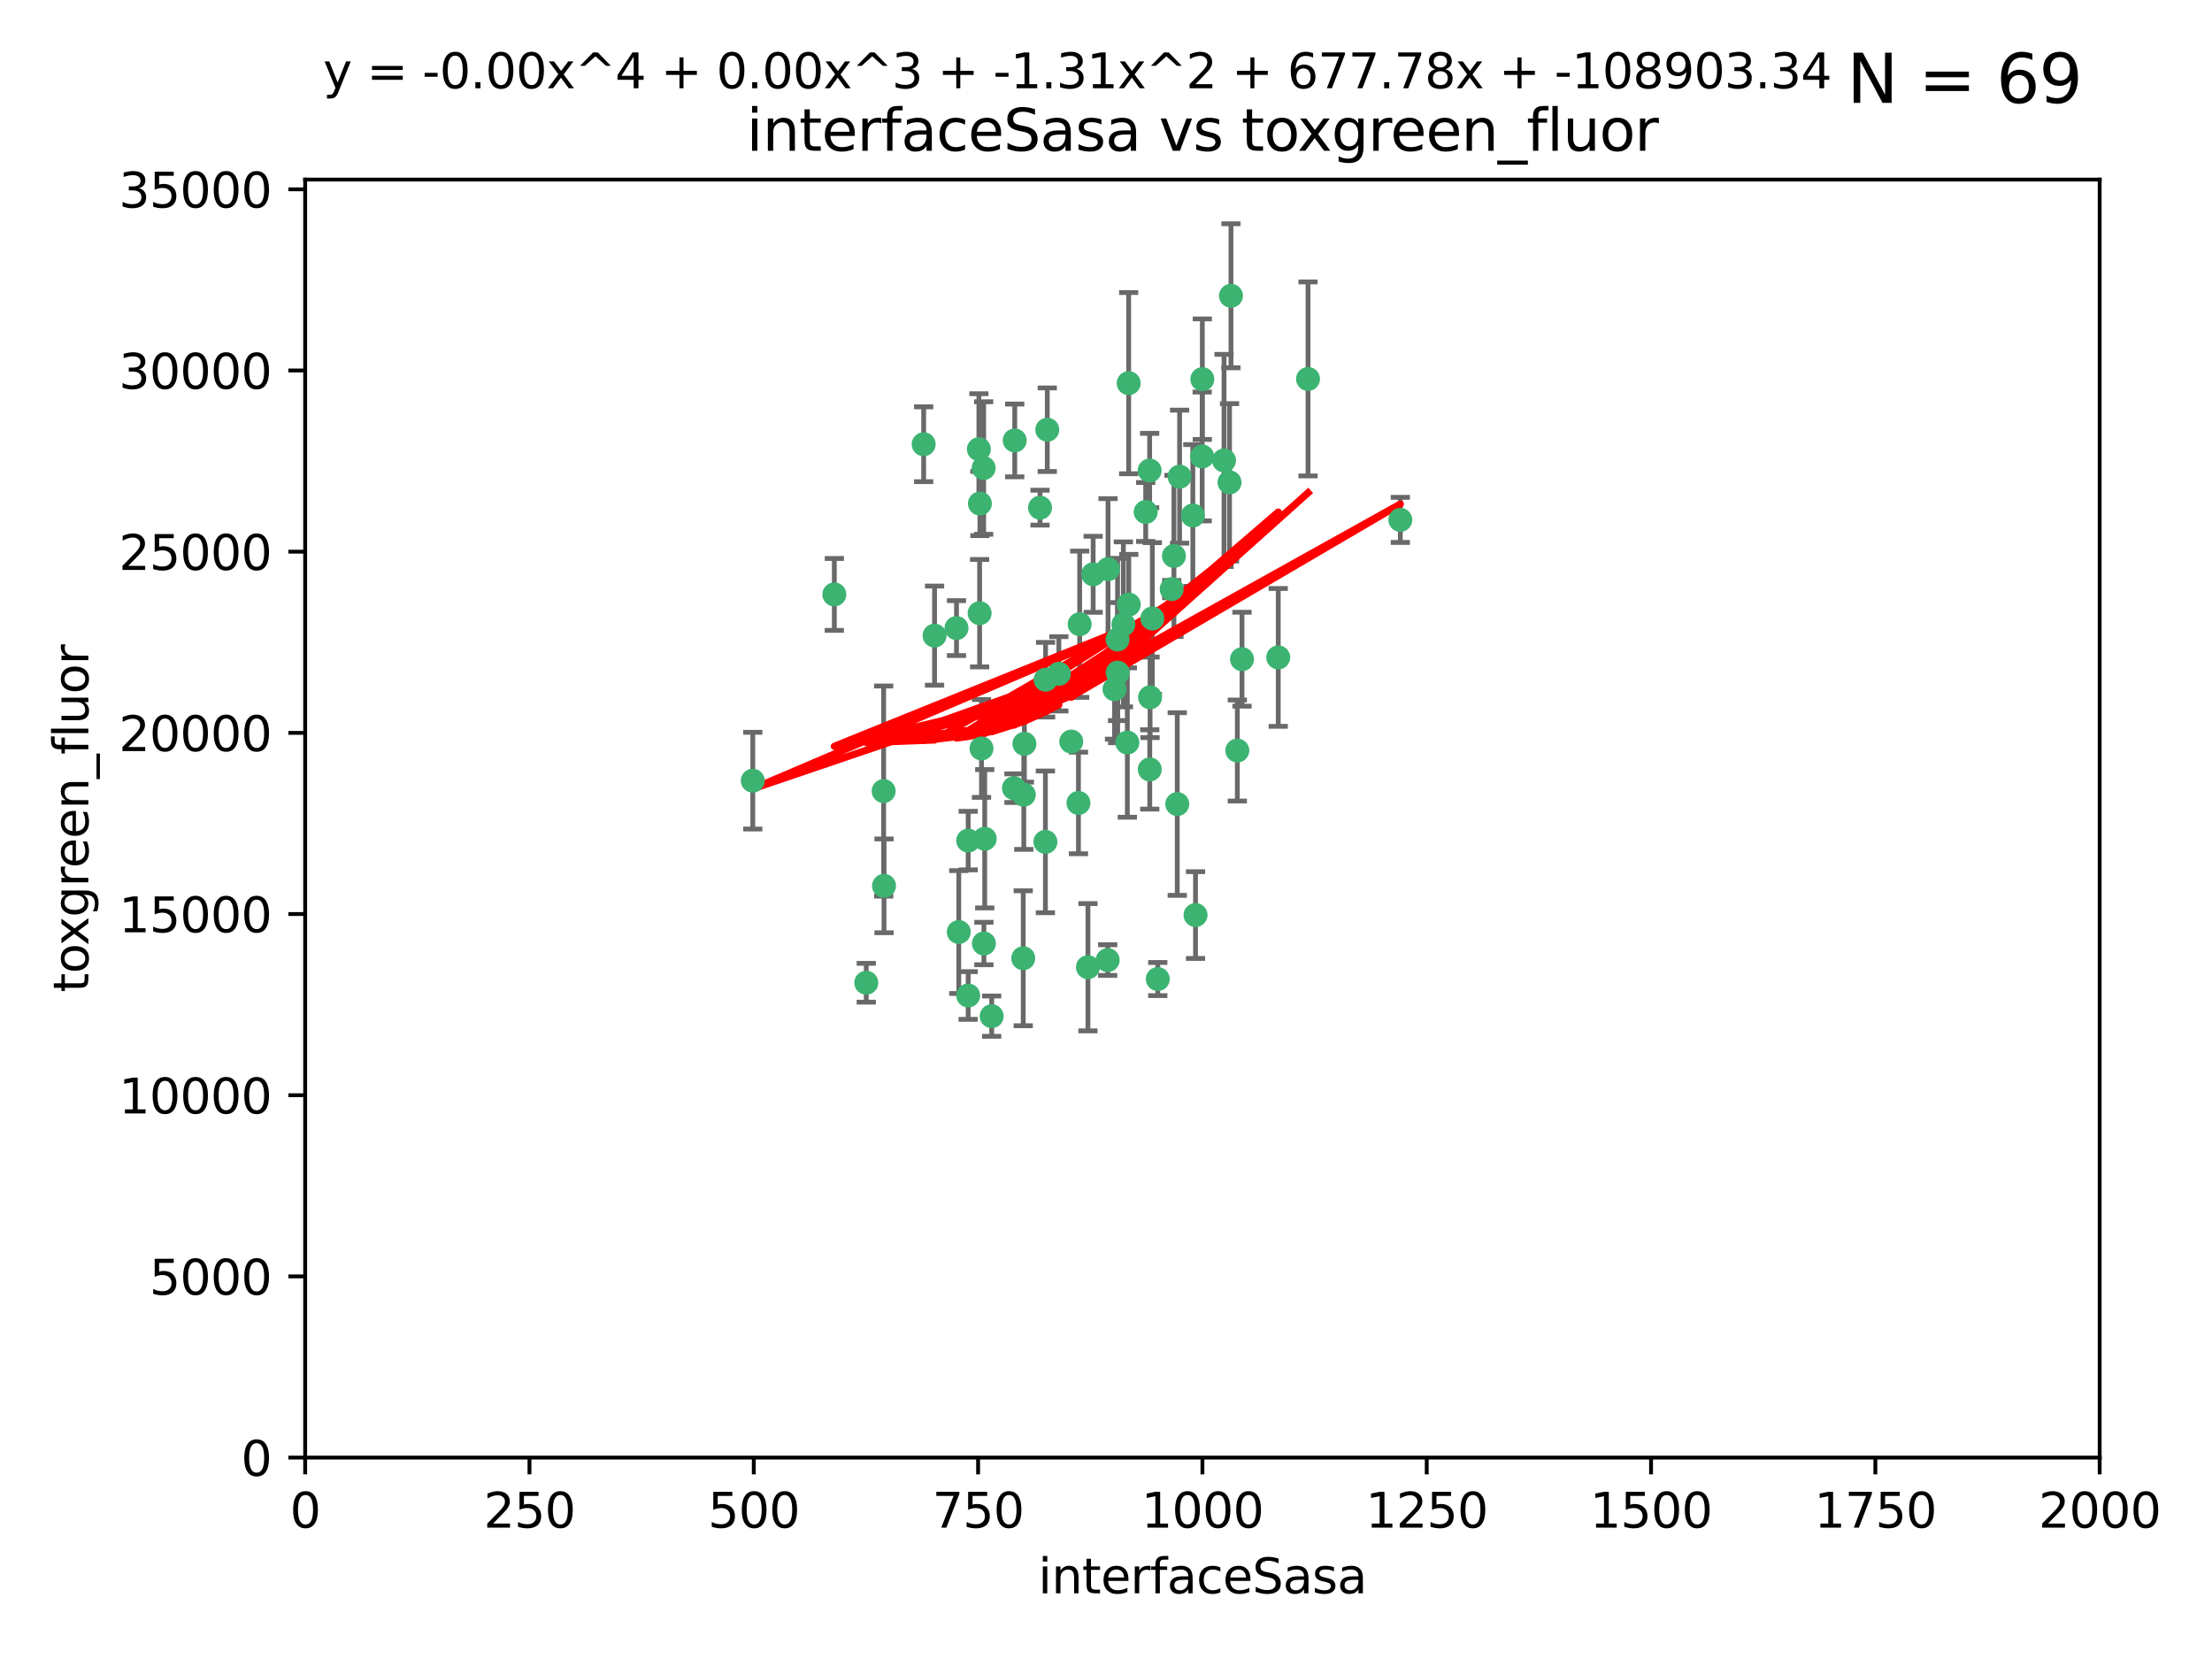 <?xml version="1.0" encoding="utf-8" standalone="no"?>
<!DOCTYPE svg PUBLIC "-//W3C//DTD SVG 1.1//EN"
  "http://www.w3.org/Graphics/SVG/1.1/DTD/svg11.dtd">
<svg xmlns:xlink="http://www.w3.org/1999/xlink" width="460.8pt" height="345.6pt" viewBox="0 0 460.8 345.6" xmlns="http://www.w3.org/2000/svg" version="1.1">
 <defs>
  <style type="text/css">*{stroke-linejoin: round; stroke-linecap: butt}</style>
 </defs>
 <g id="figure_1">
  <g id="patch_1">
   <path d="M 0 345.6 
L 460.8 345.6 
L 460.8 0 
L 0 0 
z
" style="fill: #ffffff"/>
  </g>
  <g id="axes_1">
   <g id="patch_2">
    <path d="M 63.571 303.64 
L 437.4 303.64 
L 437.4 37.411 
L 63.571 37.411 
z
" style="fill: #ffffff"/>
   </g>
   <g id="PathCollection_1">
    <defs>
     <path id="m6ed707f3db" d="M 0 1.118 
C 0.297 1.118 0.581 1 0.791 0.791 
C 1 0.581 1.118 0.297 1.118 0 
C 1.118 -0.297 1 -0.581 0.791 -0.791 
C 0.581 -1 0.297 -1.118 0 -1.118 
C -0.297 -1.118 -0.581 -1 -0.791 -0.791 
C -1 -0.581 -1.118 -0.297 -1.118 0 
C -1.118 0.297 -1 0.581 -0.791 0.791 
C -0.581 1 -0.297 1.118 0 1.118 
z
" style="stroke: #3cb371"/>
    </defs>
    <g clip-path="url(#pa67bb56979)">
     <use xlink:href="#m6ed707f3db" x="272.484" y="78.941" style="fill: #3cb371; stroke: #3cb371"/>
     <use xlink:href="#m6ed707f3db" x="239.489" y="98.026" style="fill: #3cb371; stroke: #3cb371"/>
     <use xlink:href="#m6ed707f3db" x="250.437" y="95.094" style="fill: #3cb371; stroke: #3cb371"/>
     <use xlink:href="#m6ed707f3db" x="266.28" y="136.954" style="fill: #3cb371; stroke: #3cb371"/>
     <use xlink:href="#m6ed707f3db" x="218.168" y="89.516" style="fill: #3cb371; stroke: #3cb371"/>
     <use xlink:href="#m6ed707f3db" x="254.987" y="95.918" style="fill: #3cb371; stroke: #3cb371"/>
     <use xlink:href="#m6ed707f3db" x="244.553" y="115.814" style="fill: #3cb371; stroke: #3cb371"/>
     <use xlink:href="#m6ed707f3db" x="240.054" y="128.839" style="fill: #3cb371; stroke: #3cb371"/>
     <use xlink:href="#m6ed707f3db" x="258.734" y="137.321" style="fill: #3cb371; stroke: #3cb371"/>
     <use xlink:href="#m6ed707f3db" x="256.134" y="100.483" style="fill: #3cb371; stroke: #3cb371"/>
     <use xlink:href="#m6ed707f3db" x="211.385" y="91.754" style="fill: #3cb371; stroke: #3cb371"/>
     <use xlink:href="#m6ed707f3db" x="235.142" y="125.947" style="fill: #3cb371; stroke: #3cb371"/>
     <use xlink:href="#m6ed707f3db" x="234.02" y="130.067" style="fill: #3cb371; stroke: #3cb371"/>
     <use xlink:href="#m6ed707f3db" x="223.161" y="154.483" style="fill: #3cb371; stroke: #3cb371"/>
     <use xlink:href="#m6ed707f3db" x="248.491" y="107.386" style="fill: #3cb371; stroke: #3cb371"/>
     <use xlink:href="#m6ed707f3db" x="238.669" y="106.653" style="fill: #3cb371; stroke: #3cb371"/>
     <use xlink:href="#m6ed707f3db" x="227.725" y="119.635" style="fill: #3cb371; stroke: #3cb371"/>
     <use xlink:href="#m6ed707f3db" x="235.125" y="79.819" style="fill: #3cb371; stroke: #3cb371"/>
     <use xlink:href="#m6ed707f3db" x="244.091" y="122.72" style="fill: #3cb371; stroke: #3cb371"/>
     <use xlink:href="#m6ed707f3db" x="241.185" y="203.953" style="fill: #3cb371; stroke: #3cb371"/>
     <use xlink:href="#m6ed707f3db" x="213.404" y="154.954" style="fill: #3cb371; stroke: #3cb371"/>
     <use xlink:href="#m6ed707f3db" x="204.131" y="104.896" style="fill: #3cb371; stroke: #3cb371"/>
     <use xlink:href="#m6ed707f3db" x="245.731" y="99.298" style="fill: #3cb371; stroke: #3cb371"/>
     <use xlink:href="#m6ed707f3db" x="257.757" y="156.348" style="fill: #3cb371; stroke: #3cb371"/>
     <use xlink:href="#m6ed707f3db" x="216.658" y="105.756" style="fill: #3cb371; stroke: #3cb371"/>
     <use xlink:href="#m6ed707f3db" x="204.916" y="97.498" style="fill: #3cb371; stroke: #3cb371"/>
     <use xlink:href="#m6ed707f3db" x="192.417" y="92.545" style="fill: #3cb371; stroke: #3cb371"/>
     <use xlink:href="#m6ed707f3db" x="213.275" y="165.548" style="fill: #3cb371; stroke: #3cb371"/>
     <use xlink:href="#m6ed707f3db" x="206.585" y="211.686" style="fill: #3cb371; stroke: #3cb371"/>
     <use xlink:href="#m6ed707f3db" x="291.711" y="108.301" style="fill: #3cb371; stroke: #3cb371"/>
     <use xlink:href="#m6ed707f3db" x="224.916" y="130.038" style="fill: #3cb371; stroke: #3cb371"/>
     <use xlink:href="#m6ed707f3db" x="230.751" y="200.005" style="fill: #3cb371; stroke: #3cb371"/>
     <use xlink:href="#m6ed707f3db" x="250.465" y="78.988" style="fill: #3cb371; stroke: #3cb371"/>
     <use xlink:href="#m6ed707f3db" x="199.256" y="130.84" style="fill: #3cb371; stroke: #3cb371"/>
     <use xlink:href="#m6ed707f3db" x="204.462" y="155.918" style="fill: #3cb371; stroke: #3cb371"/>
     <use xlink:href="#m6ed707f3db" x="201.688" y="207.381" style="fill: #3cb371; stroke: #3cb371"/>
     <use xlink:href="#m6ed707f3db" x="213.159" y="199.62" style="fill: #3cb371; stroke: #3cb371"/>
     <use xlink:href="#m6ed707f3db" x="217.777" y="175.376" style="fill: #3cb371; stroke: #3cb371"/>
     <use xlink:href="#m6ed707f3db" x="220.577" y="140.37" style="fill: #3cb371; stroke: #3cb371"/>
     <use xlink:href="#m6ed707f3db" x="203.92" y="93.572" style="fill: #3cb371; stroke: #3cb371"/>
     <use xlink:href="#m6ed707f3db" x="230.822" y="118.565" style="fill: #3cb371; stroke: #3cb371"/>
     <use xlink:href="#m6ed707f3db" x="204.073" y="127.738" style="fill: #3cb371; stroke: #3cb371"/>
     <use xlink:href="#m6ed707f3db" x="224.662" y="167.27" style="fill: #3cb371; stroke: #3cb371"/>
     <use xlink:href="#m6ed707f3db" x="239.579" y="145.262" style="fill: #3cb371; stroke: #3cb371"/>
     <use xlink:href="#m6ed707f3db" x="232.833" y="140.122" style="fill: #3cb371; stroke: #3cb371"/>
     <use xlink:href="#m6ed707f3db" x="256.433" y="61.614" style="fill: #3cb371; stroke: #3cb371"/>
     <use xlink:href="#m6ed707f3db" x="249.05" y="190.622" style="fill: #3cb371; stroke: #3cb371"/>
     <use xlink:href="#m6ed707f3db" x="194.686" y="132.411" style="fill: #3cb371; stroke: #3cb371"/>
     <use xlink:href="#m6ed707f3db" x="180.458" y="204.723" style="fill: #3cb371; stroke: #3cb371"/>
     <use xlink:href="#m6ed707f3db" x="211.23" y="164.19" style="fill: #3cb371; stroke: #3cb371"/>
     <use xlink:href="#m6ed707f3db" x="232.811" y="133.213" style="fill: #3cb371; stroke: #3cb371"/>
     <use xlink:href="#m6ed707f3db" x="239.516" y="160.289" style="fill: #3cb371; stroke: #3cb371"/>
     <use xlink:href="#m6ed707f3db" x="204.964" y="196.552" style="fill: #3cb371; stroke: #3cb371"/>
     <use xlink:href="#m6ed707f3db" x="205.136" y="174.728" style="fill: #3cb371; stroke: #3cb371"/>
     <use xlink:href="#m6ed707f3db" x="217.815" y="141.593" style="fill: #3cb371; stroke: #3cb371"/>
     <use xlink:href="#m6ed707f3db" x="201.69" y="175.112" style="fill: #3cb371; stroke: #3cb371"/>
     <use xlink:href="#m6ed707f3db" x="199.731" y="194.16" style="fill: #3cb371; stroke: #3cb371"/>
     <use xlink:href="#m6ed707f3db" x="234.846" y="154.686" style="fill: #3cb371; stroke: #3cb371"/>
     <use xlink:href="#m6ed707f3db" x="184.082" y="164.794" style="fill: #3cb371; stroke: #3cb371"/>
     <use xlink:href="#m6ed707f3db" x="232.174" y="143.576" style="fill: #3cb371; stroke: #3cb371"/>
     <use xlink:href="#m6ed707f3db" x="156.817" y="162.629" style="fill: #3cb371; stroke: #3cb371"/>
     <use xlink:href="#m6ed707f3db" x="245.245" y="167.495" style="fill: #3cb371; stroke: #3cb371"/>
     <use xlink:href="#m6ed707f3db" x="173.806" y="123.828" style="fill: #3cb371; stroke: #3cb371"/>
     <use xlink:href="#m6ed707f3db" x="226.639" y="201.488" style="fill: #3cb371; stroke: #3cb371"/>
     <use xlink:href="#m6ed707f3db" x="184.157" y="184.534" style="fill: #3cb371; stroke: #3cb371"/>
    </g>
   </g>
   <g id="matplotlib.axis_1">
    <g id="xtick_1">
     <g id="line2d_1">
      <defs>
       <path id="m1d8afba1f8" d="M 0 0 
L 0 3.5 
" style="stroke: #000000; stroke-width: 0.8"/>
      </defs>
      <g>
       <use xlink:href="#m1d8afba1f8" x="63.571" y="303.64" style="stroke: #000000; stroke-width: 0.8"/>
      </g>
     </g>
     <g id="text_1">
      <!-- 0 -->
      <g transform="translate(60.39 318.238)scale(0.1 -0.1)">
       <defs>
        <path id="DejaVuSans-30" d="M 2034 4250 
Q 1547 4250 1301 3770 
Q 1056 3291 1056 2328 
Q 1056 1369 1301 889 
Q 1547 409 2034 409 
Q 2525 409 2770 889 
Q 3016 1369 3016 2328 
Q 3016 3291 2770 3770 
Q 2525 4250 2034 4250 
z
M 2034 4750 
Q 2819 4750 3233 4129 
Q 3647 3509 3647 2328 
Q 3647 1150 3233 529 
Q 2819 -91 2034 -91 
Q 1250 -91 836 529 
Q 422 1150 422 2328 
Q 422 3509 836 4129 
Q 1250 4750 2034 4750 
z
" transform="scale(0.016)"/>
       </defs>
       <use xlink:href="#DejaVuSans-30"/>
      </g>
     </g>
    </g>
    <g id="xtick_2">
     <g id="line2d_2">
      <g>
       <use xlink:href="#m1d8afba1f8" x="110.3" y="303.64" style="stroke: #000000; stroke-width: 0.8"/>
      </g>
     </g>
     <g id="text_2">
      <!-- 250 -->
      <g transform="translate(100.756 318.238)scale(0.1 -0.1)">
       <defs>
        <path id="DejaVuSans-32" d="M 1228 531 
L 3431 531 
L 3431 0 
L 469 0 
L 469 531 
Q 828 903 1448 1529 
Q 2069 2156 2228 2338 
Q 2531 2678 2651 2914 
Q 2772 3150 2772 3378 
Q 2772 3750 2511 3984 
Q 2250 4219 1831 4219 
Q 1534 4219 1204 4116 
Q 875 4013 500 3803 
L 500 4441 
Q 881 4594 1212 4672 
Q 1544 4750 1819 4750 
Q 2544 4750 2975 4387 
Q 3406 4025 3406 3419 
Q 3406 3131 3298 2873 
Q 3191 2616 2906 2266 
Q 2828 2175 2409 1742 
Q 1991 1309 1228 531 
z
" transform="scale(0.016)"/>
        <path id="DejaVuSans-35" d="M 691 4666 
L 3169 4666 
L 3169 4134 
L 1269 4134 
L 1269 2991 
Q 1406 3038 1543 3061 
Q 1681 3084 1819 3084 
Q 2600 3084 3056 2656 
Q 3513 2228 3513 1497 
Q 3513 744 3044 326 
Q 2575 -91 1722 -91 
Q 1428 -91 1123 -41 
Q 819 9 494 109 
L 494 744 
Q 775 591 1075 516 
Q 1375 441 1709 441 
Q 2250 441 2565 725 
Q 2881 1009 2881 1497 
Q 2881 1984 2565 2268 
Q 2250 2553 1709 2553 
Q 1456 2553 1204 2497 
Q 953 2441 691 2322 
L 691 4666 
z
" transform="scale(0.016)"/>
       </defs>
       <use xlink:href="#DejaVuSans-32"/>
       <use xlink:href="#DejaVuSans-35" x="63.623"/>
       <use xlink:href="#DejaVuSans-30" x="127.246"/>
      </g>
     </g>
    </g>
    <g id="xtick_3">
     <g id="line2d_3">
      <g>
       <use xlink:href="#m1d8afba1f8" x="157.028" y="303.64" style="stroke: #000000; stroke-width: 0.8"/>
      </g>
     </g>
     <g id="text_3">
      <!-- 500 -->
      <g transform="translate(147.485 318.238)scale(0.1 -0.1)">
       <use xlink:href="#DejaVuSans-35"/>
       <use xlink:href="#DejaVuSans-30" x="63.623"/>
       <use xlink:href="#DejaVuSans-30" x="127.246"/>
      </g>
     </g>
    </g>
    <g id="xtick_4">
     <g id="line2d_4">
      <g>
       <use xlink:href="#m1d8afba1f8" x="203.757" y="303.64" style="stroke: #000000; stroke-width: 0.8"/>
      </g>
     </g>
     <g id="text_4">
      <!-- 750 -->
      <g transform="translate(194.213 318.238)scale(0.1 -0.1)">
       <defs>
        <path id="DejaVuSans-37" d="M 525 4666 
L 3525 4666 
L 3525 4397 
L 1831 0 
L 1172 0 
L 2766 4134 
L 525 4134 
L 525 4666 
z
" transform="scale(0.016)"/>
       </defs>
       <use xlink:href="#DejaVuSans-37"/>
       <use xlink:href="#DejaVuSans-35" x="63.623"/>
       <use xlink:href="#DejaVuSans-30" x="127.246"/>
      </g>
     </g>
    </g>
    <g id="xtick_5">
     <g id="line2d_5">
      <g>
       <use xlink:href="#m1d8afba1f8" x="250.486" y="303.64" style="stroke: #000000; stroke-width: 0.8"/>
      </g>
     </g>
     <g id="text_5">
      <!-- 1000 -->
      <g transform="translate(237.761 318.238)scale(0.1 -0.1)">
       <defs>
        <path id="DejaVuSans-31" d="M 794 531 
L 1825 531 
L 1825 4091 
L 703 3866 
L 703 4441 
L 1819 4666 
L 2450 4666 
L 2450 531 
L 3481 531 
L 3481 0 
L 794 0 
L 794 531 
z
" transform="scale(0.016)"/>
       </defs>
       <use xlink:href="#DejaVuSans-31"/>
       <use xlink:href="#DejaVuSans-30" x="63.623"/>
       <use xlink:href="#DejaVuSans-30" x="127.246"/>
       <use xlink:href="#DejaVuSans-30" x="190.869"/>
      </g>
     </g>
    </g>
    <g id="xtick_6">
     <g id="line2d_6">
      <g>
       <use xlink:href="#m1d8afba1f8" x="297.214" y="303.64" style="stroke: #000000; stroke-width: 0.8"/>
      </g>
     </g>
     <g id="text_6">
      <!-- 1250 -->
      <g transform="translate(284.489 318.238)scale(0.1 -0.1)">
       <use xlink:href="#DejaVuSans-31"/>
       <use xlink:href="#DejaVuSans-32" x="63.623"/>
       <use xlink:href="#DejaVuSans-35" x="127.246"/>
       <use xlink:href="#DejaVuSans-30" x="190.869"/>
      </g>
     </g>
    </g>
    <g id="xtick_7">
     <g id="line2d_7">
      <g>
       <use xlink:href="#m1d8afba1f8" x="343.943" y="303.64" style="stroke: #000000; stroke-width: 0.8"/>
      </g>
     </g>
     <g id="text_7">
      <!-- 1500 -->
      <g transform="translate(331.218 318.238)scale(0.1 -0.1)">
       <use xlink:href="#DejaVuSans-31"/>
       <use xlink:href="#DejaVuSans-35" x="63.623"/>
       <use xlink:href="#DejaVuSans-30" x="127.246"/>
       <use xlink:href="#DejaVuSans-30" x="190.869"/>
      </g>
     </g>
    </g>
    <g id="xtick_8">
     <g id="line2d_8">
      <g>
       <use xlink:href="#m1d8afba1f8" x="390.671" y="303.64" style="stroke: #000000; stroke-width: 0.8"/>
      </g>
     </g>
     <g id="text_8">
      <!-- 1750 -->
      <g transform="translate(377.946 318.238)scale(0.1 -0.1)">
       <use xlink:href="#DejaVuSans-31"/>
       <use xlink:href="#DejaVuSans-37" x="63.623"/>
       <use xlink:href="#DejaVuSans-35" x="127.246"/>
       <use xlink:href="#DejaVuSans-30" x="190.869"/>
      </g>
     </g>
    </g>
    <g id="xtick_9">
     <g id="line2d_9">
      <g>
       <use xlink:href="#m1d8afba1f8" x="437.4" y="303.64" style="stroke: #000000; stroke-width: 0.8"/>
      </g>
     </g>
     <g id="text_9">
      <!-- 2000 -->
      <g transform="translate(424.675 318.238)scale(0.1 -0.1)">
       <use xlink:href="#DejaVuSans-32"/>
       <use xlink:href="#DejaVuSans-30" x="63.623"/>
       <use xlink:href="#DejaVuSans-30" x="127.246"/>
       <use xlink:href="#DejaVuSans-30" x="190.869"/>
      </g>
     </g>
    </g>
    <g id="text_10">
     <!-- interfaceSasa -->
     <g transform="translate(216.279 331.917)scale(0.1 -0.1)">
      <defs>
       <path id="DejaVuSans-69" d="M 603 3500 
L 1178 3500 
L 1178 0 
L 603 0 
L 603 3500 
z
M 603 4863 
L 1178 4863 
L 1178 4134 
L 603 4134 
L 603 4863 
z
" transform="scale(0.016)"/>
       <path id="DejaVuSans-6e" d="M 3513 2113 
L 3513 0 
L 2938 0 
L 2938 2094 
Q 2938 2591 2744 2837 
Q 2550 3084 2163 3084 
Q 1697 3084 1428 2787 
Q 1159 2491 1159 1978 
L 1159 0 
L 581 0 
L 581 3500 
L 1159 3500 
L 1159 2956 
Q 1366 3272 1645 3428 
Q 1925 3584 2291 3584 
Q 2894 3584 3203 3211 
Q 3513 2838 3513 2113 
z
" transform="scale(0.016)"/>
       <path id="DejaVuSans-74" d="M 1172 4494 
L 1172 3500 
L 2356 3500 
L 2356 3053 
L 1172 3053 
L 1172 1153 
Q 1172 725 1289 603 
Q 1406 481 1766 481 
L 2356 481 
L 2356 0 
L 1766 0 
Q 1100 0 847 248 
Q 594 497 594 1153 
L 594 3053 
L 172 3053 
L 172 3500 
L 594 3500 
L 594 4494 
L 1172 4494 
z
" transform="scale(0.016)"/>
       <path id="DejaVuSans-65" d="M 3597 1894 
L 3597 1613 
L 953 1613 
Q 991 1019 1311 708 
Q 1631 397 2203 397 
Q 2534 397 2845 478 
Q 3156 559 3463 722 
L 3463 178 
Q 3153 47 2828 -22 
Q 2503 -91 2169 -91 
Q 1331 -91 842 396 
Q 353 884 353 1716 
Q 353 2575 817 3079 
Q 1281 3584 2069 3584 
Q 2775 3584 3186 3129 
Q 3597 2675 3597 1894 
z
M 3022 2063 
Q 3016 2534 2758 2815 
Q 2500 3097 2075 3097 
Q 1594 3097 1305 2825 
Q 1016 2553 972 2059 
L 3022 2063 
z
" transform="scale(0.016)"/>
       <path id="DejaVuSans-72" d="M 2631 2963 
Q 2534 3019 2420 3045 
Q 2306 3072 2169 3072 
Q 1681 3072 1420 2755 
Q 1159 2438 1159 1844 
L 1159 0 
L 581 0 
L 581 3500 
L 1159 3500 
L 1159 2956 
Q 1341 3275 1631 3429 
Q 1922 3584 2338 3584 
Q 2397 3584 2469 3576 
Q 2541 3569 2628 3553 
L 2631 2963 
z
" transform="scale(0.016)"/>
       <path id="DejaVuSans-66" d="M 2375 4863 
L 2375 4384 
L 1825 4384 
Q 1516 4384 1395 4259 
Q 1275 4134 1275 3809 
L 1275 3500 
L 2222 3500 
L 2222 3053 
L 1275 3053 
L 1275 0 
L 697 0 
L 697 3053 
L 147 3053 
L 147 3500 
L 697 3500 
L 697 3744 
Q 697 4328 969 4595 
Q 1241 4863 1831 4863 
L 2375 4863 
z
" transform="scale(0.016)"/>
       <path id="DejaVuSans-61" d="M 2194 1759 
Q 1497 1759 1228 1600 
Q 959 1441 959 1056 
Q 959 750 1161 570 
Q 1363 391 1709 391 
Q 2188 391 2477 730 
Q 2766 1069 2766 1631 
L 2766 1759 
L 2194 1759 
z
M 3341 1997 
L 3341 0 
L 2766 0 
L 2766 531 
Q 2569 213 2275 61 
Q 1981 -91 1556 -91 
Q 1019 -91 701 211 
Q 384 513 384 1019 
Q 384 1609 779 1909 
Q 1175 2209 1959 2209 
L 2766 2209 
L 2766 2266 
Q 2766 2663 2505 2880 
Q 2244 3097 1772 3097 
Q 1472 3097 1187 3025 
Q 903 2953 641 2809 
L 641 3341 
Q 956 3463 1253 3523 
Q 1550 3584 1831 3584 
Q 2591 3584 2966 3190 
Q 3341 2797 3341 1997 
z
" transform="scale(0.016)"/>
       <path id="DejaVuSans-63" d="M 3122 3366 
L 3122 2828 
Q 2878 2963 2633 3030 
Q 2388 3097 2138 3097 
Q 1578 3097 1268 2742 
Q 959 2388 959 1747 
Q 959 1106 1268 751 
Q 1578 397 2138 397 
Q 2388 397 2633 464 
Q 2878 531 3122 666 
L 3122 134 
Q 2881 22 2623 -34 
Q 2366 -91 2075 -91 
Q 1284 -91 818 406 
Q 353 903 353 1747 
Q 353 2603 823 3093 
Q 1294 3584 2113 3584 
Q 2378 3584 2631 3529 
Q 2884 3475 3122 3366 
z
" transform="scale(0.016)"/>
       <path id="DejaVuSans-53" d="M 3425 4513 
L 3425 3897 
Q 3066 4069 2747 4153 
Q 2428 4238 2131 4238 
Q 1616 4238 1336 4038 
Q 1056 3838 1056 3469 
Q 1056 3159 1242 3001 
Q 1428 2844 1947 2747 
L 2328 2669 
Q 3034 2534 3370 2195 
Q 3706 1856 3706 1288 
Q 3706 609 3251 259 
Q 2797 -91 1919 -91 
Q 1588 -91 1214 -16 
Q 841 59 441 206 
L 441 856 
Q 825 641 1194 531 
Q 1563 422 1919 422 
Q 2459 422 2753 634 
Q 3047 847 3047 1241 
Q 3047 1584 2836 1778 
Q 2625 1972 2144 2069 
L 1759 2144 
Q 1053 2284 737 2584 
Q 422 2884 422 3419 
Q 422 4038 858 4394 
Q 1294 4750 2059 4750 
Q 2388 4750 2728 4690 
Q 3069 4631 3425 4513 
z
" transform="scale(0.016)"/>
       <path id="DejaVuSans-73" d="M 2834 3397 
L 2834 2853 
Q 2591 2978 2328 3040 
Q 2066 3103 1784 3103 
Q 1356 3103 1142 2972 
Q 928 2841 928 2578 
Q 928 2378 1081 2264 
Q 1234 2150 1697 2047 
L 1894 2003 
Q 2506 1872 2764 1633 
Q 3022 1394 3022 966 
Q 3022 478 2636 193 
Q 2250 -91 1575 -91 
Q 1294 -91 989 -36 
Q 684 19 347 128 
L 347 722 
Q 666 556 975 473 
Q 1284 391 1588 391 
Q 1994 391 2212 530 
Q 2431 669 2431 922 
Q 2431 1156 2273 1281 
Q 2116 1406 1581 1522 
L 1381 1569 
Q 847 1681 609 1914 
Q 372 2147 372 2553 
Q 372 3047 722 3315 
Q 1072 3584 1716 3584 
Q 2034 3584 2315 3537 
Q 2597 3491 2834 3397 
z
" transform="scale(0.016)"/>
      </defs>
      <use xlink:href="#DejaVuSans-69"/>
      <use xlink:href="#DejaVuSans-6e" x="27.783"/>
      <use xlink:href="#DejaVuSans-74" x="91.162"/>
      <use xlink:href="#DejaVuSans-65" x="130.371"/>
      <use xlink:href="#DejaVuSans-72" x="191.895"/>
      <use xlink:href="#DejaVuSans-66" x="233.008"/>
      <use xlink:href="#DejaVuSans-61" x="268.213"/>
      <use xlink:href="#DejaVuSans-63" x="329.492"/>
      <use xlink:href="#DejaVuSans-65" x="384.473"/>
      <use xlink:href="#DejaVuSans-53" x="445.996"/>
      <use xlink:href="#DejaVuSans-61" x="509.473"/>
      <use xlink:href="#DejaVuSans-73" x="570.752"/>
      <use xlink:href="#DejaVuSans-61" x="622.852"/>
     </g>
    </g>
   </g>
   <g id="matplotlib.axis_2">
    <g id="ytick_1">
     <g id="line2d_10">
      <defs>
       <path id="m8afc4a29c9" d="M 0 0 
L -3.5 0 
" style="stroke: #000000; stroke-width: 0.8"/>
      </defs>
      <g>
       <use xlink:href="#m8afc4a29c9" x="63.571" y="303.64" style="stroke: #000000; stroke-width: 0.8"/>
      </g>
     </g>
     <g id="text_11">
      <!-- 0 -->
      <g transform="translate(50.209 307.439)scale(0.1 -0.1)">
       <use xlink:href="#DejaVuSans-30"/>
      </g>
     </g>
    </g>
    <g id="ytick_2">
     <g id="line2d_11">
      <g>
       <use xlink:href="#m8afc4a29c9" x="63.571" y="265.897" style="stroke: #000000; stroke-width: 0.8"/>
      </g>
     </g>
     <g id="text_12">
      <!-- 5000 -->
      <g transform="translate(31.121 269.696)scale(0.1 -0.1)">
       <use xlink:href="#DejaVuSans-35"/>
       <use xlink:href="#DejaVuSans-30" x="63.623"/>
       <use xlink:href="#DejaVuSans-30" x="127.246"/>
       <use xlink:href="#DejaVuSans-30" x="190.869"/>
      </g>
     </g>
    </g>
    <g id="ytick_3">
     <g id="line2d_12">
      <g>
       <use xlink:href="#m8afc4a29c9" x="63.571" y="228.154" style="stroke: #000000; stroke-width: 0.8"/>
      </g>
     </g>
     <g id="text_13">
      <!-- 10000 -->
      <g transform="translate(24.759 231.953)scale(0.1 -0.1)">
       <use xlink:href="#DejaVuSans-31"/>
       <use xlink:href="#DejaVuSans-30" x="63.623"/>
       <use xlink:href="#DejaVuSans-30" x="127.246"/>
       <use xlink:href="#DejaVuSans-30" x="190.869"/>
       <use xlink:href="#DejaVuSans-30" x="254.492"/>
      </g>
     </g>
    </g>
    <g id="ytick_4">
     <g id="line2d_13">
      <g>
       <use xlink:href="#m8afc4a29c9" x="63.571" y="190.411" style="stroke: #000000; stroke-width: 0.8"/>
      </g>
     </g>
     <g id="text_14">
      <!-- 15000 -->
      <g transform="translate(24.759 194.21)scale(0.1 -0.1)">
       <use xlink:href="#DejaVuSans-31"/>
       <use xlink:href="#DejaVuSans-35" x="63.623"/>
       <use xlink:href="#DejaVuSans-30" x="127.246"/>
       <use xlink:href="#DejaVuSans-30" x="190.869"/>
       <use xlink:href="#DejaVuSans-30" x="254.492"/>
      </g>
     </g>
    </g>
    <g id="ytick_5">
     <g id="line2d_14">
      <g>
       <use xlink:href="#m8afc4a29c9" x="63.571" y="152.668" style="stroke: #000000; stroke-width: 0.8"/>
      </g>
     </g>
     <g id="text_15">
      <!-- 20000 -->
      <g transform="translate(24.759 156.467)scale(0.1 -0.1)">
       <use xlink:href="#DejaVuSans-32"/>
       <use xlink:href="#DejaVuSans-30" x="63.623"/>
       <use xlink:href="#DejaVuSans-30" x="127.246"/>
       <use xlink:href="#DejaVuSans-30" x="190.869"/>
       <use xlink:href="#DejaVuSans-30" x="254.492"/>
      </g>
     </g>
    </g>
    <g id="ytick_6">
     <g id="line2d_15">
      <g>
       <use xlink:href="#m8afc4a29c9" x="63.571" y="114.925" style="stroke: #000000; stroke-width: 0.8"/>
      </g>
     </g>
     <g id="text_16">
      <!-- 25000 -->
      <g transform="translate(24.759 118.724)scale(0.1 -0.1)">
       <use xlink:href="#DejaVuSans-32"/>
       <use xlink:href="#DejaVuSans-35" x="63.623"/>
       <use xlink:href="#DejaVuSans-30" x="127.246"/>
       <use xlink:href="#DejaVuSans-30" x="190.869"/>
       <use xlink:href="#DejaVuSans-30" x="254.492"/>
      </g>
     </g>
    </g>
    <g id="ytick_7">
     <g id="line2d_16">
      <g>
       <use xlink:href="#m8afc4a29c9" x="63.571" y="77.181" style="stroke: #000000; stroke-width: 0.8"/>
      </g>
     </g>
     <g id="text_17">
      <!-- 30000 -->
      <g transform="translate(24.759 80.981)scale(0.1 -0.1)">
       <defs>
        <path id="DejaVuSans-33" d="M 2597 2516 
Q 3050 2419 3304 2112 
Q 3559 1806 3559 1356 
Q 3559 666 3084 287 
Q 2609 -91 1734 -91 
Q 1441 -91 1130 -33 
Q 819 25 488 141 
L 488 750 
Q 750 597 1062 519 
Q 1375 441 1716 441 
Q 2309 441 2620 675 
Q 2931 909 2931 1356 
Q 2931 1769 2642 2001 
Q 2353 2234 1838 2234 
L 1294 2234 
L 1294 2753 
L 1863 2753 
Q 2328 2753 2575 2939 
Q 2822 3125 2822 3475 
Q 2822 3834 2567 4026 
Q 2313 4219 1838 4219 
Q 1578 4219 1281 4162 
Q 984 4106 628 3988 
L 628 4550 
Q 988 4650 1302 4700 
Q 1616 4750 1894 4750 
Q 2613 4750 3031 4423 
Q 3450 4097 3450 3541 
Q 3450 3153 3228 2886 
Q 3006 2619 2597 2516 
z
" transform="scale(0.016)"/>
       </defs>
       <use xlink:href="#DejaVuSans-33"/>
       <use xlink:href="#DejaVuSans-30" x="63.623"/>
       <use xlink:href="#DejaVuSans-30" x="127.246"/>
       <use xlink:href="#DejaVuSans-30" x="190.869"/>
       <use xlink:href="#DejaVuSans-30" x="254.492"/>
      </g>
     </g>
    </g>
    <g id="ytick_8">
     <g id="line2d_17">
      <g>
       <use xlink:href="#m8afc4a29c9" x="63.571" y="39.438" style="stroke: #000000; stroke-width: 0.8"/>
      </g>
     </g>
     <g id="text_18">
      <!-- 35000 -->
      <g transform="translate(24.759 43.238)scale(0.1 -0.1)">
       <use xlink:href="#DejaVuSans-33"/>
       <use xlink:href="#DejaVuSans-35" x="63.623"/>
       <use xlink:href="#DejaVuSans-30" x="127.246"/>
       <use xlink:href="#DejaVuSans-30" x="190.869"/>
       <use xlink:href="#DejaVuSans-30" x="254.492"/>
      </g>
     </g>
    </g>
    <g id="text_19">
     <!-- toxgreen_fluor -->
     <g transform="translate(18.401 206.72)rotate(-90)scale(0.1 -0.1)">
      <defs>
       <path id="DejaVuSans-6f" d="M 1959 3097 
Q 1497 3097 1228 2736 
Q 959 2375 959 1747 
Q 959 1119 1226 758 
Q 1494 397 1959 397 
Q 2419 397 2687 759 
Q 2956 1122 2956 1747 
Q 2956 2369 2687 2733 
Q 2419 3097 1959 3097 
z
M 1959 3584 
Q 2709 3584 3137 3096 
Q 3566 2609 3566 1747 
Q 3566 888 3137 398 
Q 2709 -91 1959 -91 
Q 1206 -91 779 398 
Q 353 888 353 1747 
Q 353 2609 779 3096 
Q 1206 3584 1959 3584 
z
" transform="scale(0.016)"/>
       <path id="DejaVuSans-78" d="M 3513 3500 
L 2247 1797 
L 3578 0 
L 2900 0 
L 1881 1375 
L 863 0 
L 184 0 
L 1544 1831 
L 300 3500 
L 978 3500 
L 1906 2253 
L 2834 3500 
L 3513 3500 
z
" transform="scale(0.016)"/>
       <path id="DejaVuSans-67" d="M 2906 1791 
Q 2906 2416 2648 2759 
Q 2391 3103 1925 3103 
Q 1463 3103 1205 2759 
Q 947 2416 947 1791 
Q 947 1169 1205 825 
Q 1463 481 1925 481 
Q 2391 481 2648 825 
Q 2906 1169 2906 1791 
z
M 3481 434 
Q 3481 -459 3084 -895 
Q 2688 -1331 1869 -1331 
Q 1566 -1331 1297 -1286 
Q 1028 -1241 775 -1147 
L 775 -588 
Q 1028 -725 1275 -790 
Q 1522 -856 1778 -856 
Q 2344 -856 2625 -561 
Q 2906 -266 2906 331 
L 2906 616 
Q 2728 306 2450 153 
Q 2172 0 1784 0 
Q 1141 0 747 490 
Q 353 981 353 1791 
Q 353 2603 747 3093 
Q 1141 3584 1784 3584 
Q 2172 3584 2450 3431 
Q 2728 3278 2906 2969 
L 2906 3500 
L 3481 3500 
L 3481 434 
z
" transform="scale(0.016)"/>
       <path id="DejaVuSans-5f" d="M 3263 -1063 
L 3263 -1509 
L -63 -1509 
L -63 -1063 
L 3263 -1063 
z
" transform="scale(0.016)"/>
       <path id="DejaVuSans-6c" d="M 603 4863 
L 1178 4863 
L 1178 0 
L 603 0 
L 603 4863 
z
" transform="scale(0.016)"/>
       <path id="DejaVuSans-75" d="M 544 1381 
L 544 3500 
L 1119 3500 
L 1119 1403 
Q 1119 906 1312 657 
Q 1506 409 1894 409 
Q 2359 409 2629 706 
Q 2900 1003 2900 1516 
L 2900 3500 
L 3475 3500 
L 3475 0 
L 2900 0 
L 2900 538 
Q 2691 219 2414 64 
Q 2138 -91 1772 -91 
Q 1169 -91 856 284 
Q 544 659 544 1381 
z
M 1991 3584 
L 1991 3584 
z
" transform="scale(0.016)"/>
      </defs>
      <use xlink:href="#DejaVuSans-74"/>
      <use xlink:href="#DejaVuSans-6f" x="39.209"/>
      <use xlink:href="#DejaVuSans-78" x="97.266"/>
      <use xlink:href="#DejaVuSans-67" x="156.445"/>
      <use xlink:href="#DejaVuSans-72" x="219.922"/>
      <use xlink:href="#DejaVuSans-65" x="258.785"/>
      <use xlink:href="#DejaVuSans-65" x="320.309"/>
      <use xlink:href="#DejaVuSans-6e" x="381.832"/>
      <use xlink:href="#DejaVuSans-5f" x="445.211"/>
      <use xlink:href="#DejaVuSans-66" x="495.211"/>
      <use xlink:href="#DejaVuSans-6c" x="530.416"/>
      <use xlink:href="#DejaVuSans-75" x="558.199"/>
      <use xlink:href="#DejaVuSans-6f" x="621.578"/>
      <use xlink:href="#DejaVuSans-72" x="682.76"/>
     </g>
    </g>
   </g>
   <g id="LineCollection_1">
    <path d="M 272.484 99.149 
L 272.484 58.733 
" clip-path="url(#pa67bb56979)" style="fill: none; stroke: #696969"/>
    <path d="M 239.489 105.772 
L 239.489 90.281 
" clip-path="url(#pa67bb56979)" style="fill: none; stroke: #696969"/>
    <path d="M 250.437 108.514 
L 250.437 81.675 
" clip-path="url(#pa67bb56979)" style="fill: none; stroke: #696969"/>
    <path d="M 266.28 151.309 
L 266.28 122.599 
" clip-path="url(#pa67bb56979)" style="fill: none; stroke: #696969"/>
    <path d="M 218.168 98.217 
L 218.168 80.815 
" clip-path="url(#pa67bb56979)" style="fill: none; stroke: #696969"/>
    <path d="M 254.987 118.013 
L 254.987 73.824 
" clip-path="url(#pa67bb56979)" style="fill: none; stroke: #696969"/>
    <path d="M 244.553 132.604 
L 244.553 99.024 
" clip-path="url(#pa67bb56979)" style="fill: none; stroke: #696969"/>
    <path d="M 240.054 144.637 
L 240.054 113.041 
" clip-path="url(#pa67bb56979)" style="fill: none; stroke: #696969"/>
    <path d="M 258.734 147.102 
L 258.734 127.541 
" clip-path="url(#pa67bb56979)" style="fill: none; stroke: #696969"/>
    <path d="M 256.134 116.878 
L 256.134 84.088 
" clip-path="url(#pa67bb56979)" style="fill: none; stroke: #696969"/>
    <path d="M 211.385 99.334 
L 211.385 84.174 
" clip-path="url(#pa67bb56979)" style="fill: none; stroke: #696969"/>
    <path d="M 235.142 136.397 
L 235.142 115.497 
" clip-path="url(#pa67bb56979)" style="fill: none; stroke: #696969"/>
    <path d="M 234.02 147.25 
L 234.02 112.885 
" clip-path="url(#pa67bb56979)" style="fill: none; stroke: #696969"/>
    <path d="M 223.161 155.048 
L 223.161 153.918 
" clip-path="url(#pa67bb56979)" style="fill: none; stroke: #696969"/>
    <path d="M 248.491 122.155 
L 248.491 92.617 
" clip-path="url(#pa67bb56979)" style="fill: none; stroke: #696969"/>
    <path d="M 238.669 112.792 
L 238.669 100.514 
" clip-path="url(#pa67bb56979)" style="fill: none; stroke: #696969"/>
    <path d="M 227.725 127.554 
L 227.725 111.717 
" clip-path="url(#pa67bb56979)" style="fill: none; stroke: #696969"/>
    <path d="M 235.125 98.693 
L 235.125 60.945 
" clip-path="url(#pa67bb56979)" style="fill: none; stroke: #696969"/>
    <path d="M 244.091 124.514 
L 244.091 120.926 
" clip-path="url(#pa67bb56979)" style="fill: none; stroke: #696969"/>
    <path d="M 241.185 207.405 
L 241.185 200.501 
" clip-path="url(#pa67bb56979)" style="fill: none; stroke: #696969"/>
    <path d="M 213.404 162.929 
L 213.404 146.979 
" clip-path="url(#pa67bb56979)" style="fill: none; stroke: #696969"/>
    <path d="M 204.131 111.578 
L 204.131 98.214 
" clip-path="url(#pa67bb56979)" style="fill: none; stroke: #696969"/>
    <path d="M 245.731 113.157 
L 245.731 85.439 
" clip-path="url(#pa67bb56979)" style="fill: none; stroke: #696969"/>
    <path d="M 257.757 166.868 
L 257.757 145.829 
" clip-path="url(#pa67bb56979)" style="fill: none; stroke: #696969"/>
    <path d="M 216.658 109.392 
L 216.658 102.12 
" clip-path="url(#pa67bb56979)" style="fill: none; stroke: #696969"/>
    <path d="M 204.916 111.302 
L 204.916 83.693 
" clip-path="url(#pa67bb56979)" style="fill: none; stroke: #696969"/>
    <path d="M 192.417 100.341 
L 192.417 84.749 
" clip-path="url(#pa67bb56979)" style="fill: none; stroke: #696969"/>
    <path d="M 213.275 176.939 
L 213.275 154.157 
" clip-path="url(#pa67bb56979)" style="fill: none; stroke: #696969"/>
    <path d="M 206.585 215.883 
L 206.585 207.488 
" clip-path="url(#pa67bb56979)" style="fill: none; stroke: #696969"/>
    <path d="M 291.711 113.001 
L 291.711 103.601 
" clip-path="url(#pa67bb56979)" style="fill: none; stroke: #696969"/>
    <path d="M 224.916 145.27 
L 224.916 114.805 
" clip-path="url(#pa67bb56979)" style="fill: none; stroke: #696969"/>
    <path d="M 230.751 203.204 
L 230.751 196.806 
" clip-path="url(#pa67bb56979)" style="fill: none; stroke: #696969"/>
    <path d="M 250.465 91.541 
L 250.465 66.434 
" clip-path="url(#pa67bb56979)" style="fill: none; stroke: #696969"/>
    <path d="M 199.256 136.561 
L 199.256 125.12 
" clip-path="url(#pa67bb56979)" style="fill: none; stroke: #696969"/>
    <path d="M 204.462 166.104 
L 204.462 145.732 
" clip-path="url(#pa67bb56979)" style="fill: none; stroke: #696969"/>
    <path d="M 201.688 212.35 
L 201.688 202.411 
" clip-path="url(#pa67bb56979)" style="fill: none; stroke: #696969"/>
    <path d="M 213.159 213.675 
L 213.159 185.565 
" clip-path="url(#pa67bb56979)" style="fill: none; stroke: #696969"/>
    <path d="M 217.777 190.142 
L 217.777 160.609 
" clip-path="url(#pa67bb56979)" style="fill: none; stroke: #696969"/>
    <path d="M 220.577 148.106 
L 220.577 132.634 
" clip-path="url(#pa67bb56979)" style="fill: none; stroke: #696969"/>
    <path d="M 203.92 105.129 
L 203.92 82.016 
" clip-path="url(#pa67bb56979)" style="fill: none; stroke: #696969"/>
    <path d="M 230.822 133.251 
L 230.822 103.879 
" clip-path="url(#pa67bb56979)" style="fill: none; stroke: #696969"/>
    <path d="M 204.073 138.926 
L 204.073 116.549 
" clip-path="url(#pa67bb56979)" style="fill: none; stroke: #696969"/>
    <path d="M 224.662 177.849 
L 224.662 156.691 
" clip-path="url(#pa67bb56979)" style="fill: none; stroke: #696969"/>
    <path d="M 239.579 153.647 
L 239.579 136.877 
" clip-path="url(#pa67bb56979)" style="fill: none; stroke: #696969"/>
    <path d="M 232.833 154.719 
L 232.833 125.526 
" clip-path="url(#pa67bb56979)" style="fill: none; stroke: #696969"/>
    <path d="M 256.433 76.614 
L 256.433 46.614 
" clip-path="url(#pa67bb56979)" style="fill: none; stroke: #696969"/>
    <path d="M 249.05 199.661 
L 249.05 181.584 
" clip-path="url(#pa67bb56979)" style="fill: none; stroke: #696969"/>
    <path d="M 194.686 142.738 
L 194.686 122.084 
" clip-path="url(#pa67bb56979)" style="fill: none; stroke: #696969"/>
    <path d="M 180.458 208.763 
L 180.458 200.682 
" clip-path="url(#pa67bb56979)" style="fill: none; stroke: #696969"/>
    <path d="M 211.23 167.175 
L 211.23 161.206 
" clip-path="url(#pa67bb56979)" style="fill: none; stroke: #696969"/>
    <path d="M 232.811 150.11 
L 232.811 116.316 
" clip-path="url(#pa67bb56979)" style="fill: none; stroke: #696969"/>
    <path d="M 239.516 168.551 
L 239.516 152.026 
" clip-path="url(#pa67bb56979)" style="fill: none; stroke: #696969"/>
    <path d="M 204.964 200.974 
L 204.964 192.13 
" clip-path="url(#pa67bb56979)" style="fill: none; stroke: #696969"/>
    <path d="M 205.136 189.135 
L 205.136 160.322 
" clip-path="url(#pa67bb56979)" style="fill: none; stroke: #696969"/>
    <path d="M 217.815 149.363 
L 217.815 133.823 
" clip-path="url(#pa67bb56979)" style="fill: none; stroke: #696969"/>
    <path d="M 201.69 181.212 
L 201.69 169.013 
" clip-path="url(#pa67bb56979)" style="fill: none; stroke: #696969"/>
    <path d="M 199.731 206.958 
L 199.731 181.362 
" clip-path="url(#pa67bb56979)" style="fill: none; stroke: #696969"/>
    <path d="M 234.846 170.247 
L 234.846 139.125 
" clip-path="url(#pa67bb56979)" style="fill: none; stroke: #696969"/>
    <path d="M 184.082 186.68 
L 184.082 142.908 
" clip-path="url(#pa67bb56979)" style="fill: none; stroke: #696969"/>
    <path d="M 232.174 153.98 
L 232.174 133.171 
" clip-path="url(#pa67bb56979)" style="fill: none; stroke: #696969"/>
    <path d="M 156.817 172.703 
L 156.817 152.555 
" clip-path="url(#pa67bb56979)" style="fill: none; stroke: #696969"/>
    <path d="M 245.245 186.519 
L 245.245 148.47 
" clip-path="url(#pa67bb56979)" style="fill: none; stroke: #696969"/>
    <path d="M 173.806 131.314 
L 173.806 116.343 
" clip-path="url(#pa67bb56979)" style="fill: none; stroke: #696969"/>
    <path d="M 226.639 214.744 
L 226.639 188.233 
" clip-path="url(#pa67bb56979)" style="fill: none; stroke: #696969"/>
    <path d="M 184.157 194.3 
L 184.157 174.769 
" clip-path="url(#pa67bb56979)" style="fill: none; stroke: #696969"/>
   </g>
   <g id="line2d_18">
    <defs>
     <path id="mab67de0eda" d="M 2 0 
L -2 -0 
" style="stroke: #696969"/>
    </defs>
    <g clip-path="url(#pa67bb56979)">
     <use xlink:href="#mab67de0eda" x="272.484" y="99.149" style="fill: #696969; stroke: #696969"/>
     <use xlink:href="#mab67de0eda" x="239.489" y="105.772" style="fill: #696969; stroke: #696969"/>
     <use xlink:href="#mab67de0eda" x="250.437" y="108.514" style="fill: #696969; stroke: #696969"/>
     <use xlink:href="#mab67de0eda" x="266.28" y="151.309" style="fill: #696969; stroke: #696969"/>
     <use xlink:href="#mab67de0eda" x="218.168" y="98.217" style="fill: #696969; stroke: #696969"/>
     <use xlink:href="#mab67de0eda" x="254.987" y="118.013" style="fill: #696969; stroke: #696969"/>
     <use xlink:href="#mab67de0eda" x="244.553" y="132.604" style="fill: #696969; stroke: #696969"/>
     <use xlink:href="#mab67de0eda" x="240.054" y="144.637" style="fill: #696969; stroke: #696969"/>
     <use xlink:href="#mab67de0eda" x="258.734" y="147.102" style="fill: #696969; stroke: #696969"/>
     <use xlink:href="#mab67de0eda" x="256.134" y="116.878" style="fill: #696969; stroke: #696969"/>
     <use xlink:href="#mab67de0eda" x="211.385" y="99.334" style="fill: #696969; stroke: #696969"/>
     <use xlink:href="#mab67de0eda" x="235.142" y="136.397" style="fill: #696969; stroke: #696969"/>
     <use xlink:href="#mab67de0eda" x="234.02" y="147.25" style="fill: #696969; stroke: #696969"/>
     <use xlink:href="#mab67de0eda" x="223.161" y="155.048" style="fill: #696969; stroke: #696969"/>
     <use xlink:href="#mab67de0eda" x="248.491" y="122.155" style="fill: #696969; stroke: #696969"/>
     <use xlink:href="#mab67de0eda" x="238.669" y="112.792" style="fill: #696969; stroke: #696969"/>
     <use xlink:href="#mab67de0eda" x="227.725" y="127.554" style="fill: #696969; stroke: #696969"/>
     <use xlink:href="#mab67de0eda" x="235.125" y="98.693" style="fill: #696969; stroke: #696969"/>
     <use xlink:href="#mab67de0eda" x="244.091" y="124.514" style="fill: #696969; stroke: #696969"/>
     <use xlink:href="#mab67de0eda" x="241.185" y="207.405" style="fill: #696969; stroke: #696969"/>
     <use xlink:href="#mab67de0eda" x="213.404" y="162.929" style="fill: #696969; stroke: #696969"/>
     <use xlink:href="#mab67de0eda" x="204.131" y="111.578" style="fill: #696969; stroke: #696969"/>
     <use xlink:href="#mab67de0eda" x="245.731" y="113.157" style="fill: #696969; stroke: #696969"/>
     <use xlink:href="#mab67de0eda" x="257.757" y="166.868" style="fill: #696969; stroke: #696969"/>
     <use xlink:href="#mab67de0eda" x="216.658" y="109.392" style="fill: #696969; stroke: #696969"/>
     <use xlink:href="#mab67de0eda" x="204.916" y="111.302" style="fill: #696969; stroke: #696969"/>
     <use xlink:href="#mab67de0eda" x="192.417" y="100.341" style="fill: #696969; stroke: #696969"/>
     <use xlink:href="#mab67de0eda" x="213.275" y="176.939" style="fill: #696969; stroke: #696969"/>
     <use xlink:href="#mab67de0eda" x="206.585" y="215.883" style="fill: #696969; stroke: #696969"/>
     <use xlink:href="#mab67de0eda" x="291.711" y="113.001" style="fill: #696969; stroke: #696969"/>
     <use xlink:href="#mab67de0eda" x="224.916" y="145.27" style="fill: #696969; stroke: #696969"/>
     <use xlink:href="#mab67de0eda" x="230.751" y="203.204" style="fill: #696969; stroke: #696969"/>
     <use xlink:href="#mab67de0eda" x="250.465" y="91.541" style="fill: #696969; stroke: #696969"/>
     <use xlink:href="#mab67de0eda" x="199.256" y="136.561" style="fill: #696969; stroke: #696969"/>
     <use xlink:href="#mab67de0eda" x="204.462" y="166.104" style="fill: #696969; stroke: #696969"/>
     <use xlink:href="#mab67de0eda" x="201.688" y="212.35" style="fill: #696969; stroke: #696969"/>
     <use xlink:href="#mab67de0eda" x="213.159" y="213.675" style="fill: #696969; stroke: #696969"/>
     <use xlink:href="#mab67de0eda" x="217.777" y="190.142" style="fill: #696969; stroke: #696969"/>
     <use xlink:href="#mab67de0eda" x="220.577" y="148.106" style="fill: #696969; stroke: #696969"/>
     <use xlink:href="#mab67de0eda" x="203.92" y="105.129" style="fill: #696969; stroke: #696969"/>
     <use xlink:href="#mab67de0eda" x="230.822" y="133.251" style="fill: #696969; stroke: #696969"/>
     <use xlink:href="#mab67de0eda" x="204.073" y="138.926" style="fill: #696969; stroke: #696969"/>
     <use xlink:href="#mab67de0eda" x="224.662" y="177.849" style="fill: #696969; stroke: #696969"/>
     <use xlink:href="#mab67de0eda" x="239.579" y="153.647" style="fill: #696969; stroke: #696969"/>
     <use xlink:href="#mab67de0eda" x="232.833" y="154.719" style="fill: #696969; stroke: #696969"/>
     <use xlink:href="#mab67de0eda" x="256.433" y="76.614" style="fill: #696969; stroke: #696969"/>
     <use xlink:href="#mab67de0eda" x="249.05" y="199.661" style="fill: #696969; stroke: #696969"/>
     <use xlink:href="#mab67de0eda" x="194.686" y="142.738" style="fill: #696969; stroke: #696969"/>
     <use xlink:href="#mab67de0eda" x="180.458" y="208.763" style="fill: #696969; stroke: #696969"/>
     <use xlink:href="#mab67de0eda" x="211.23" y="167.175" style="fill: #696969; stroke: #696969"/>
     <use xlink:href="#mab67de0eda" x="232.811" y="150.11" style="fill: #696969; stroke: #696969"/>
     <use xlink:href="#mab67de0eda" x="239.516" y="168.551" style="fill: #696969; stroke: #696969"/>
     <use xlink:href="#mab67de0eda" x="204.964" y="200.974" style="fill: #696969; stroke: #696969"/>
     <use xlink:href="#mab67de0eda" x="205.136" y="189.135" style="fill: #696969; stroke: #696969"/>
     <use xlink:href="#mab67de0eda" x="217.815" y="149.363" style="fill: #696969; stroke: #696969"/>
     <use xlink:href="#mab67de0eda" x="201.69" y="181.212" style="fill: #696969; stroke: #696969"/>
     <use xlink:href="#mab67de0eda" x="199.731" y="206.958" style="fill: #696969; stroke: #696969"/>
     <use xlink:href="#mab67de0eda" x="234.846" y="170.247" style="fill: #696969; stroke: #696969"/>
     <use xlink:href="#mab67de0eda" x="184.082" y="186.68" style="fill: #696969; stroke: #696969"/>
     <use xlink:href="#mab67de0eda" x="232.174" y="153.98" style="fill: #696969; stroke: #696969"/>
     <use xlink:href="#mab67de0eda" x="156.817" y="172.703" style="fill: #696969; stroke: #696969"/>
     <use xlink:href="#mab67de0eda" x="245.245" y="186.519" style="fill: #696969; stroke: #696969"/>
     <use xlink:href="#mab67de0eda" x="173.806" y="131.314" style="fill: #696969; stroke: #696969"/>
     <use xlink:href="#mab67de0eda" x="226.639" y="214.744" style="fill: #696969; stroke: #696969"/>
     <use xlink:href="#mab67de0eda" x="184.157" y="194.3" style="fill: #696969; stroke: #696969"/>
    </g>
   </g>
   <g id="line2d_19">
    <g clip-path="url(#pa67bb56979)">
     <use xlink:href="#mab67de0eda" x="272.484" y="58.733" style="fill: #696969; stroke: #696969"/>
     <use xlink:href="#mab67de0eda" x="239.489" y="90.281" style="fill: #696969; stroke: #696969"/>
     <use xlink:href="#mab67de0eda" x="250.437" y="81.675" style="fill: #696969; stroke: #696969"/>
     <use xlink:href="#mab67de0eda" x="266.28" y="122.599" style="fill: #696969; stroke: #696969"/>
     <use xlink:href="#mab67de0eda" x="218.168" y="80.815" style="fill: #696969; stroke: #696969"/>
     <use xlink:href="#mab67de0eda" x="254.987" y="73.824" style="fill: #696969; stroke: #696969"/>
     <use xlink:href="#mab67de0eda" x="244.553" y="99.024" style="fill: #696969; stroke: #696969"/>
     <use xlink:href="#mab67de0eda" x="240.054" y="113.041" style="fill: #696969; stroke: #696969"/>
     <use xlink:href="#mab67de0eda" x="258.734" y="127.541" style="fill: #696969; stroke: #696969"/>
     <use xlink:href="#mab67de0eda" x="256.134" y="84.088" style="fill: #696969; stroke: #696969"/>
     <use xlink:href="#mab67de0eda" x="211.385" y="84.174" style="fill: #696969; stroke: #696969"/>
     <use xlink:href="#mab67de0eda" x="235.142" y="115.497" style="fill: #696969; stroke: #696969"/>
     <use xlink:href="#mab67de0eda" x="234.02" y="112.885" style="fill: #696969; stroke: #696969"/>
     <use xlink:href="#mab67de0eda" x="223.161" y="153.918" style="fill: #696969; stroke: #696969"/>
     <use xlink:href="#mab67de0eda" x="248.491" y="92.617" style="fill: #696969; stroke: #696969"/>
     <use xlink:href="#mab67de0eda" x="238.669" y="100.514" style="fill: #696969; stroke: #696969"/>
     <use xlink:href="#mab67de0eda" x="227.725" y="111.717" style="fill: #696969; stroke: #696969"/>
     <use xlink:href="#mab67de0eda" x="235.125" y="60.945" style="fill: #696969; stroke: #696969"/>
     <use xlink:href="#mab67de0eda" x="244.091" y="120.926" style="fill: #696969; stroke: #696969"/>
     <use xlink:href="#mab67de0eda" x="241.185" y="200.501" style="fill: #696969; stroke: #696969"/>
     <use xlink:href="#mab67de0eda" x="213.404" y="146.979" style="fill: #696969; stroke: #696969"/>
     <use xlink:href="#mab67de0eda" x="204.131" y="98.214" style="fill: #696969; stroke: #696969"/>
     <use xlink:href="#mab67de0eda" x="245.731" y="85.439" style="fill: #696969; stroke: #696969"/>
     <use xlink:href="#mab67de0eda" x="257.757" y="145.829" style="fill: #696969; stroke: #696969"/>
     <use xlink:href="#mab67de0eda" x="216.658" y="102.12" style="fill: #696969; stroke: #696969"/>
     <use xlink:href="#mab67de0eda" x="204.916" y="83.693" style="fill: #696969; stroke: #696969"/>
     <use xlink:href="#mab67de0eda" x="192.417" y="84.749" style="fill: #696969; stroke: #696969"/>
     <use xlink:href="#mab67de0eda" x="213.275" y="154.157" style="fill: #696969; stroke: #696969"/>
     <use xlink:href="#mab67de0eda" x="206.585" y="207.488" style="fill: #696969; stroke: #696969"/>
     <use xlink:href="#mab67de0eda" x="291.711" y="103.601" style="fill: #696969; stroke: #696969"/>
     <use xlink:href="#mab67de0eda" x="224.916" y="114.805" style="fill: #696969; stroke: #696969"/>
     <use xlink:href="#mab67de0eda" x="230.751" y="196.806" style="fill: #696969; stroke: #696969"/>
     <use xlink:href="#mab67de0eda" x="250.465" y="66.434" style="fill: #696969; stroke: #696969"/>
     <use xlink:href="#mab67de0eda" x="199.256" y="125.12" style="fill: #696969; stroke: #696969"/>
     <use xlink:href="#mab67de0eda" x="204.462" y="145.732" style="fill: #696969; stroke: #696969"/>
     <use xlink:href="#mab67de0eda" x="201.688" y="202.411" style="fill: #696969; stroke: #696969"/>
     <use xlink:href="#mab67de0eda" x="213.159" y="185.565" style="fill: #696969; stroke: #696969"/>
     <use xlink:href="#mab67de0eda" x="217.777" y="160.609" style="fill: #696969; stroke: #696969"/>
     <use xlink:href="#mab67de0eda" x="220.577" y="132.634" style="fill: #696969; stroke: #696969"/>
     <use xlink:href="#mab67de0eda" x="203.92" y="82.016" style="fill: #696969; stroke: #696969"/>
     <use xlink:href="#mab67de0eda" x="230.822" y="103.879" style="fill: #696969; stroke: #696969"/>
     <use xlink:href="#mab67de0eda" x="204.073" y="116.549" style="fill: #696969; stroke: #696969"/>
     <use xlink:href="#mab67de0eda" x="224.662" y="156.691" style="fill: #696969; stroke: #696969"/>
     <use xlink:href="#mab67de0eda" x="239.579" y="136.877" style="fill: #696969; stroke: #696969"/>
     <use xlink:href="#mab67de0eda" x="232.833" y="125.526" style="fill: #696969; stroke: #696969"/>
     <use xlink:href="#mab67de0eda" x="256.433" y="46.614" style="fill: #696969; stroke: #696969"/>
     <use xlink:href="#mab67de0eda" x="249.05" y="181.584" style="fill: #696969; stroke: #696969"/>
     <use xlink:href="#mab67de0eda" x="194.686" y="122.084" style="fill: #696969; stroke: #696969"/>
     <use xlink:href="#mab67de0eda" x="180.458" y="200.682" style="fill: #696969; stroke: #696969"/>
     <use xlink:href="#mab67de0eda" x="211.23" y="161.206" style="fill: #696969; stroke: #696969"/>
     <use xlink:href="#mab67de0eda" x="232.811" y="116.316" style="fill: #696969; stroke: #696969"/>
     <use xlink:href="#mab67de0eda" x="239.516" y="152.026" style="fill: #696969; stroke: #696969"/>
     <use xlink:href="#mab67de0eda" x="204.964" y="192.13" style="fill: #696969; stroke: #696969"/>
     <use xlink:href="#mab67de0eda" x="205.136" y="160.322" style="fill: #696969; stroke: #696969"/>
     <use xlink:href="#mab67de0eda" x="217.815" y="133.823" style="fill: #696969; stroke: #696969"/>
     <use xlink:href="#mab67de0eda" x="201.69" y="169.013" style="fill: #696969; stroke: #696969"/>
     <use xlink:href="#mab67de0eda" x="199.731" y="181.362" style="fill: #696969; stroke: #696969"/>
     <use xlink:href="#mab67de0eda" x="234.846" y="139.125" style="fill: #696969; stroke: #696969"/>
     <use xlink:href="#mab67de0eda" x="184.082" y="142.908" style="fill: #696969; stroke: #696969"/>
     <use xlink:href="#mab67de0eda" x="232.174" y="133.171" style="fill: #696969; stroke: #696969"/>
     <use xlink:href="#mab67de0eda" x="156.817" y="152.555" style="fill: #696969; stroke: #696969"/>
     <use xlink:href="#mab67de0eda" x="245.245" y="148.47" style="fill: #696969; stroke: #696969"/>
     <use xlink:href="#mab67de0eda" x="173.806" y="116.343" style="fill: #696969; stroke: #696969"/>
     <use xlink:href="#mab67de0eda" x="226.639" y="188.233" style="fill: #696969; stroke: #696969"/>
     <use xlink:href="#mab67de0eda" x="184.157" y="174.769" style="fill: #696969; stroke: #696969"/>
    </g>
   </g>
   <g id="line2d_20">
    <path d="M 272.484 102.658 
L 239.489 132.213 
L 250.437 121.378 
L 266.28 106.672 
L 218.168 148.091 
L 254.987 116.814 
L 244.553 127.301 
L 240.054 131.679 
L 258.734 113.185 
L 256.134 115.685 
L 211.385 151.003 
L 235.142 136.171 
L 234.02 137.142 
L 223.161 145.252 
L 248.491 123.347 
L 238.669 132.981 
L 227.725 142.15 
L 235.125 136.186 
L 244.091 127.759 
L 241.185 130.599 
L 213.404 150.249 
L 204.131 152.983 
L 245.731 126.127 
L 257.757 114.114 
L 216.658 148.833 
L 204.916 152.821 
L 192.417 154.268 
L 213.275 150.3 
L 206.585 152.435 
L 291.711 105.009 
L 224.916 144.115 
L 230.751 139.842 
L 250.465 121.35 
L 199.256 153.749 
L 204.462 152.916 
L 201.688 153.417 
L 213.159 150.345 
L 217.777 148.288 
L 220.577 146.795 
L 203.92 153.025 
L 230.822 139.786 
L 204.073 152.995 
L 224.662 144.284 
L 239.579 132.129 
L 232.833 138.146 
L 256.433 115.393 
L 249.05 122.782 
L 194.686 154.151 
L 180.458 154.685 
L 211.23 151.057 
L 232.811 138.165 
L 239.516 132.188 
L 204.964 152.81 
L 205.136 152.773 
L 217.815 148.269 
L 201.69 153.417 
L 199.731 153.691 
L 234.846 136.429 
L 184.082 154.514 
L 232.174 138.693 
L 156.817 164.318 
L 245.245 126.613 
L 173.806 155.477 
L 226.639 142.931 
L 184.157 154.511 
" clip-path="url(#pa67bb56979)" style="fill: none; stroke: #ff0000; stroke-width: 1.5; stroke-linecap: square"/>
   </g>
   <g id="line2d_21">
    <defs>
     <path id="m9e2559682b" d="M 0 2 
C 0.53 2 1.039 1.789 1.414 1.414 
C 1.789 1.039 2 0.53 2 0 
C 2 -0.53 1.789 -1.039 1.414 -1.414 
C 1.039 -1.789 0.53 -2 0 -2 
C -0.53 -2 -1.039 -1.789 -1.414 -1.414 
C -1.789 -1.039 -2 -0.53 -2 0 
C -2 0.53 -1.789 1.039 -1.414 1.414 
C -1.039 1.789 -0.53 2 0 2 
z
" style="stroke: #3cb371"/>
    </defs>
    <g clip-path="url(#pa67bb56979)">
     <use xlink:href="#m9e2559682b" x="272.484" y="78.941" style="fill: #3cb371; stroke: #3cb371"/>
     <use xlink:href="#m9e2559682b" x="239.489" y="98.026" style="fill: #3cb371; stroke: #3cb371"/>
     <use xlink:href="#m9e2559682b" x="250.437" y="95.094" style="fill: #3cb371; stroke: #3cb371"/>
     <use xlink:href="#m9e2559682b" x="266.28" y="136.954" style="fill: #3cb371; stroke: #3cb371"/>
     <use xlink:href="#m9e2559682b" x="218.168" y="89.516" style="fill: #3cb371; stroke: #3cb371"/>
     <use xlink:href="#m9e2559682b" x="254.987" y="95.918" style="fill: #3cb371; stroke: #3cb371"/>
     <use xlink:href="#m9e2559682b" x="244.553" y="115.814" style="fill: #3cb371; stroke: #3cb371"/>
     <use xlink:href="#m9e2559682b" x="240.054" y="128.839" style="fill: #3cb371; stroke: #3cb371"/>
     <use xlink:href="#m9e2559682b" x="258.734" y="137.321" style="fill: #3cb371; stroke: #3cb371"/>
     <use xlink:href="#m9e2559682b" x="256.134" y="100.483" style="fill: #3cb371; stroke: #3cb371"/>
     <use xlink:href="#m9e2559682b" x="211.385" y="91.754" style="fill: #3cb371; stroke: #3cb371"/>
     <use xlink:href="#m9e2559682b" x="235.142" y="125.947" style="fill: #3cb371; stroke: #3cb371"/>
     <use xlink:href="#m9e2559682b" x="234.02" y="130.067" style="fill: #3cb371; stroke: #3cb371"/>
     <use xlink:href="#m9e2559682b" x="223.161" y="154.483" style="fill: #3cb371; stroke: #3cb371"/>
     <use xlink:href="#m9e2559682b" x="248.491" y="107.386" style="fill: #3cb371; stroke: #3cb371"/>
     <use xlink:href="#m9e2559682b" x="238.669" y="106.653" style="fill: #3cb371; stroke: #3cb371"/>
     <use xlink:href="#m9e2559682b" x="227.725" y="119.635" style="fill: #3cb371; stroke: #3cb371"/>
     <use xlink:href="#m9e2559682b" x="235.125" y="79.819" style="fill: #3cb371; stroke: #3cb371"/>
     <use xlink:href="#m9e2559682b" x="244.091" y="122.72" style="fill: #3cb371; stroke: #3cb371"/>
     <use xlink:href="#m9e2559682b" x="241.185" y="203.953" style="fill: #3cb371; stroke: #3cb371"/>
     <use xlink:href="#m9e2559682b" x="213.404" y="154.954" style="fill: #3cb371; stroke: #3cb371"/>
     <use xlink:href="#m9e2559682b" x="204.131" y="104.896" style="fill: #3cb371; stroke: #3cb371"/>
     <use xlink:href="#m9e2559682b" x="245.731" y="99.298" style="fill: #3cb371; stroke: #3cb371"/>
     <use xlink:href="#m9e2559682b" x="257.757" y="156.348" style="fill: #3cb371; stroke: #3cb371"/>
     <use xlink:href="#m9e2559682b" x="216.658" y="105.756" style="fill: #3cb371; stroke: #3cb371"/>
     <use xlink:href="#m9e2559682b" x="204.916" y="97.498" style="fill: #3cb371; stroke: #3cb371"/>
     <use xlink:href="#m9e2559682b" x="192.417" y="92.545" style="fill: #3cb371; stroke: #3cb371"/>
     <use xlink:href="#m9e2559682b" x="213.275" y="165.548" style="fill: #3cb371; stroke: #3cb371"/>
     <use xlink:href="#m9e2559682b" x="206.585" y="211.686" style="fill: #3cb371; stroke: #3cb371"/>
     <use xlink:href="#m9e2559682b" x="291.711" y="108.301" style="fill: #3cb371; stroke: #3cb371"/>
     <use xlink:href="#m9e2559682b" x="224.916" y="130.038" style="fill: #3cb371; stroke: #3cb371"/>
     <use xlink:href="#m9e2559682b" x="230.751" y="200.005" style="fill: #3cb371; stroke: #3cb371"/>
     <use xlink:href="#m9e2559682b" x="250.465" y="78.988" style="fill: #3cb371; stroke: #3cb371"/>
     <use xlink:href="#m9e2559682b" x="199.256" y="130.84" style="fill: #3cb371; stroke: #3cb371"/>
     <use xlink:href="#m9e2559682b" x="204.462" y="155.918" style="fill: #3cb371; stroke: #3cb371"/>
     <use xlink:href="#m9e2559682b" x="201.688" y="207.381" style="fill: #3cb371; stroke: #3cb371"/>
     <use xlink:href="#m9e2559682b" x="213.159" y="199.62" style="fill: #3cb371; stroke: #3cb371"/>
     <use xlink:href="#m9e2559682b" x="217.777" y="175.376" style="fill: #3cb371; stroke: #3cb371"/>
     <use xlink:href="#m9e2559682b" x="220.577" y="140.37" style="fill: #3cb371; stroke: #3cb371"/>
     <use xlink:href="#m9e2559682b" x="203.92" y="93.572" style="fill: #3cb371; stroke: #3cb371"/>
     <use xlink:href="#m9e2559682b" x="230.822" y="118.565" style="fill: #3cb371; stroke: #3cb371"/>
     <use xlink:href="#m9e2559682b" x="204.073" y="127.738" style="fill: #3cb371; stroke: #3cb371"/>
     <use xlink:href="#m9e2559682b" x="224.662" y="167.27" style="fill: #3cb371; stroke: #3cb371"/>
     <use xlink:href="#m9e2559682b" x="239.579" y="145.262" style="fill: #3cb371; stroke: #3cb371"/>
     <use xlink:href="#m9e2559682b" x="232.833" y="140.122" style="fill: #3cb371; stroke: #3cb371"/>
     <use xlink:href="#m9e2559682b" x="256.433" y="61.614" style="fill: #3cb371; stroke: #3cb371"/>
     <use xlink:href="#m9e2559682b" x="249.05" y="190.622" style="fill: #3cb371; stroke: #3cb371"/>
     <use xlink:href="#m9e2559682b" x="194.686" y="132.411" style="fill: #3cb371; stroke: #3cb371"/>
     <use xlink:href="#m9e2559682b" x="180.458" y="204.723" style="fill: #3cb371; stroke: #3cb371"/>
     <use xlink:href="#m9e2559682b" x="211.23" y="164.19" style="fill: #3cb371; stroke: #3cb371"/>
     <use xlink:href="#m9e2559682b" x="232.811" y="133.213" style="fill: #3cb371; stroke: #3cb371"/>
     <use xlink:href="#m9e2559682b" x="239.516" y="160.289" style="fill: #3cb371; stroke: #3cb371"/>
     <use xlink:href="#m9e2559682b" x="204.964" y="196.552" style="fill: #3cb371; stroke: #3cb371"/>
     <use xlink:href="#m9e2559682b" x="205.136" y="174.728" style="fill: #3cb371; stroke: #3cb371"/>
     <use xlink:href="#m9e2559682b" x="217.815" y="141.593" style="fill: #3cb371; stroke: #3cb371"/>
     <use xlink:href="#m9e2559682b" x="201.69" y="175.112" style="fill: #3cb371; stroke: #3cb371"/>
     <use xlink:href="#m9e2559682b" x="199.731" y="194.16" style="fill: #3cb371; stroke: #3cb371"/>
     <use xlink:href="#m9e2559682b" x="234.846" y="154.686" style="fill: #3cb371; stroke: #3cb371"/>
     <use xlink:href="#m9e2559682b" x="184.082" y="164.794" style="fill: #3cb371; stroke: #3cb371"/>
     <use xlink:href="#m9e2559682b" x="232.174" y="143.576" style="fill: #3cb371; stroke: #3cb371"/>
     <use xlink:href="#m9e2559682b" x="156.817" y="162.629" style="fill: #3cb371; stroke: #3cb371"/>
     <use xlink:href="#m9e2559682b" x="245.245" y="167.495" style="fill: #3cb371; stroke: #3cb371"/>
     <use xlink:href="#m9e2559682b" x="173.806" y="123.828" style="fill: #3cb371; stroke: #3cb371"/>
     <use xlink:href="#m9e2559682b" x="226.639" y="201.488" style="fill: #3cb371; stroke: #3cb371"/>
     <use xlink:href="#m9e2559682b" x="184.157" y="184.534" style="fill: #3cb371; stroke: #3cb371"/>
    </g>
   </g>
   <g id="patch_3">
    <path d="M 63.571 303.64 
L 63.571 37.411 
" style="fill: none; stroke: #000000; stroke-width: 0.8; stroke-linejoin: miter; stroke-linecap: square"/>
   </g>
   <g id="patch_4">
    <path d="M 437.4 303.64 
L 437.4 37.411 
" style="fill: none; stroke: #000000; stroke-width: 0.8; stroke-linejoin: miter; stroke-linecap: square"/>
   </g>
   <g id="patch_5">
    <path d="M 63.571 303.64 
L 437.4 303.64 
" style="fill: none; stroke: #000000; stroke-width: 0.8; stroke-linejoin: miter; stroke-linecap: square"/>
   </g>
   <g id="patch_6">
    <path d="M 63.571 37.411 
L 437.4 37.411 
" style="fill: none; stroke: #000000; stroke-width: 0.8; stroke-linejoin: miter; stroke-linecap: square"/>
   </g>
   <g id="text_20">
    <!-- N = 69 -->
    <g transform="translate(384.743 21.426)scale(0.14 -0.14)">
     <defs>
      <path id="DejaVuSans-4e" d="M 628 4666 
L 1478 4666 
L 3547 763 
L 3547 4666 
L 4159 4666 
L 4159 0 
L 3309 0 
L 1241 3903 
L 1241 0 
L 628 0 
L 628 4666 
z
" transform="scale(0.016)"/>
      <path id="DejaVuSans-20" transform="scale(0.016)"/>
      <path id="DejaVuSans-3d" d="M 678 2906 
L 4684 2906 
L 4684 2381 
L 678 2381 
L 678 2906 
z
M 678 1631 
L 4684 1631 
L 4684 1100 
L 678 1100 
L 678 1631 
z
" transform="scale(0.016)"/>
      <path id="DejaVuSans-36" d="M 2113 2584 
Q 1688 2584 1439 2293 
Q 1191 2003 1191 1497 
Q 1191 994 1439 701 
Q 1688 409 2113 409 
Q 2538 409 2786 701 
Q 3034 994 3034 1497 
Q 3034 2003 2786 2293 
Q 2538 2584 2113 2584 
z
M 3366 4563 
L 3366 3988 
Q 3128 4100 2886 4159 
Q 2644 4219 2406 4219 
Q 1781 4219 1451 3797 
Q 1122 3375 1075 2522 
Q 1259 2794 1537 2939 
Q 1816 3084 2150 3084 
Q 2853 3084 3261 2657 
Q 3669 2231 3669 1497 
Q 3669 778 3244 343 
Q 2819 -91 2113 -91 
Q 1303 -91 875 529 
Q 447 1150 447 2328 
Q 447 3434 972 4092 
Q 1497 4750 2381 4750 
Q 2619 4750 2861 4703 
Q 3103 4656 3366 4563 
z
" transform="scale(0.016)"/>
      <path id="DejaVuSans-39" d="M 703 97 
L 703 672 
Q 941 559 1184 500 
Q 1428 441 1663 441 
Q 2288 441 2617 861 
Q 2947 1281 2994 2138 
Q 2813 1869 2534 1725 
Q 2256 1581 1919 1581 
Q 1219 1581 811 2004 
Q 403 2428 403 3163 
Q 403 3881 828 4315 
Q 1253 4750 1959 4750 
Q 2769 4750 3195 4129 
Q 3622 3509 3622 2328 
Q 3622 1225 3098 567 
Q 2575 -91 1691 -91 
Q 1453 -91 1209 -44 
Q 966 3 703 97 
z
M 1959 2075 
Q 2384 2075 2632 2365 
Q 2881 2656 2881 3163 
Q 2881 3666 2632 3958 
Q 2384 4250 1959 4250 
Q 1534 4250 1286 3958 
Q 1038 3666 1038 3163 
Q 1038 2656 1286 2365 
Q 1534 2075 1959 2075 
z
" transform="scale(0.016)"/>
     </defs>
     <use xlink:href="#DejaVuSans-4e"/>
     <use xlink:href="#DejaVuSans-20" x="74.805"/>
     <use xlink:href="#DejaVuSans-3d" x="106.592"/>
     <use xlink:href="#DejaVuSans-20" x="190.381"/>
     <use xlink:href="#DejaVuSans-36" x="222.168"/>
     <use xlink:href="#DejaVuSans-39" x="285.791"/>
    </g>
   </g>
   <g id="text_21">
    <!-- y = -0.00x^4 + 0.00x^3 + -1.31x^2 + 677.78x + -108903.34 -->
    <g transform="translate(67.31 18.387)scale(0.1 -0.1)">
     <defs>
      <path id="DejaVuSans-79" d="M 2059 -325 
Q 1816 -950 1584 -1140 
Q 1353 -1331 966 -1331 
L 506 -1331 
L 506 -850 
L 844 -850 
Q 1081 -850 1212 -737 
Q 1344 -625 1503 -206 
L 1606 56 
L 191 3500 
L 800 3500 
L 1894 763 
L 2988 3500 
L 3597 3500 
L 2059 -325 
z
" transform="scale(0.016)"/>
      <path id="DejaVuSans-2d" d="M 313 2009 
L 1997 2009 
L 1997 1497 
L 313 1497 
L 313 2009 
z
" transform="scale(0.016)"/>
      <path id="DejaVuSans-2e" d="M 684 794 
L 1344 794 
L 1344 0 
L 684 0 
L 684 794 
z
" transform="scale(0.016)"/>
      <path id="DejaVuSans-5e" d="M 2988 4666 
L 4684 2925 
L 4056 2925 
L 2681 4159 
L 1306 2925 
L 678 2925 
L 2375 4666 
L 2988 4666 
z
" transform="scale(0.016)"/>
      <path id="DejaVuSans-34" d="M 2419 4116 
L 825 1625 
L 2419 1625 
L 2419 4116 
z
M 2253 4666 
L 3047 4666 
L 3047 1625 
L 3713 1625 
L 3713 1100 
L 3047 1100 
L 3047 0 
L 2419 0 
L 2419 1100 
L 313 1100 
L 313 1709 
L 2253 4666 
z
" transform="scale(0.016)"/>
      <path id="DejaVuSans-2b" d="M 2944 4013 
L 2944 2272 
L 4684 2272 
L 4684 1741 
L 2944 1741 
L 2944 0 
L 2419 0 
L 2419 1741 
L 678 1741 
L 678 2272 
L 2419 2272 
L 2419 4013 
L 2944 4013 
z
" transform="scale(0.016)"/>
      <path id="DejaVuSans-38" d="M 2034 2216 
Q 1584 2216 1326 1975 
Q 1069 1734 1069 1313 
Q 1069 891 1326 650 
Q 1584 409 2034 409 
Q 2484 409 2743 651 
Q 3003 894 3003 1313 
Q 3003 1734 2745 1975 
Q 2488 2216 2034 2216 
z
M 1403 2484 
Q 997 2584 770 2862 
Q 544 3141 544 3541 
Q 544 4100 942 4425 
Q 1341 4750 2034 4750 
Q 2731 4750 3128 4425 
Q 3525 4100 3525 3541 
Q 3525 3141 3298 2862 
Q 3072 2584 2669 2484 
Q 3125 2378 3379 2068 
Q 3634 1759 3634 1313 
Q 3634 634 3220 271 
Q 2806 -91 2034 -91 
Q 1263 -91 848 271 
Q 434 634 434 1313 
Q 434 1759 690 2068 
Q 947 2378 1403 2484 
z
M 1172 3481 
Q 1172 3119 1398 2916 
Q 1625 2713 2034 2713 
Q 2441 2713 2670 2916 
Q 2900 3119 2900 3481 
Q 2900 3844 2670 4047 
Q 2441 4250 2034 4250 
Q 1625 4250 1398 4047 
Q 1172 3844 1172 3481 
z
" transform="scale(0.016)"/>
     </defs>
     <use xlink:href="#DejaVuSans-79"/>
     <use xlink:href="#DejaVuSans-20" x="59.18"/>
     <use xlink:href="#DejaVuSans-3d" x="90.967"/>
     <use xlink:href="#DejaVuSans-20" x="174.756"/>
     <use xlink:href="#DejaVuSans-2d" x="206.543"/>
     <use xlink:href="#DejaVuSans-30" x="242.627"/>
     <use xlink:href="#DejaVuSans-2e" x="306.25"/>
     <use xlink:href="#DejaVuSans-30" x="338.037"/>
     <use xlink:href="#DejaVuSans-30" x="401.66"/>
     <use xlink:href="#DejaVuSans-78" x="465.283"/>
     <use xlink:href="#DejaVuSans-5e" x="524.463"/>
     <use xlink:href="#DejaVuSans-34" x="608.252"/>
     <use xlink:href="#DejaVuSans-20" x="671.875"/>
     <use xlink:href="#DejaVuSans-2b" x="703.662"/>
     <use xlink:href="#DejaVuSans-20" x="787.451"/>
     <use xlink:href="#DejaVuSans-30" x="819.238"/>
     <use xlink:href="#DejaVuSans-2e" x="882.861"/>
     <use xlink:href="#DejaVuSans-30" x="914.648"/>
     <use xlink:href="#DejaVuSans-30" x="978.271"/>
     <use xlink:href="#DejaVuSans-78" x="1041.895"/>
     <use xlink:href="#DejaVuSans-5e" x="1101.074"/>
     <use xlink:href="#DejaVuSans-33" x="1184.863"/>
     <use xlink:href="#DejaVuSans-20" x="1248.486"/>
     <use xlink:href="#DejaVuSans-2b" x="1280.273"/>
     <use xlink:href="#DejaVuSans-20" x="1364.062"/>
     <use xlink:href="#DejaVuSans-2d" x="1395.85"/>
     <use xlink:href="#DejaVuSans-31" x="1431.934"/>
     <use xlink:href="#DejaVuSans-2e" x="1495.557"/>
     <use xlink:href="#DejaVuSans-33" x="1527.344"/>
     <use xlink:href="#DejaVuSans-31" x="1590.967"/>
     <use xlink:href="#DejaVuSans-78" x="1654.59"/>
     <use xlink:href="#DejaVuSans-5e" x="1713.77"/>
     <use xlink:href="#DejaVuSans-32" x="1797.559"/>
     <use xlink:href="#DejaVuSans-20" x="1861.182"/>
     <use xlink:href="#DejaVuSans-2b" x="1892.969"/>
     <use xlink:href="#DejaVuSans-20" x="1976.758"/>
     <use xlink:href="#DejaVuSans-36" x="2008.545"/>
     <use xlink:href="#DejaVuSans-37" x="2072.168"/>
     <use xlink:href="#DejaVuSans-37" x="2135.791"/>
     <use xlink:href="#DejaVuSans-2e" x="2199.414"/>
     <use xlink:href="#DejaVuSans-37" x="2231.201"/>
     <use xlink:href="#DejaVuSans-38" x="2294.824"/>
     <use xlink:href="#DejaVuSans-78" x="2358.447"/>
     <use xlink:href="#DejaVuSans-20" x="2417.627"/>
     <use xlink:href="#DejaVuSans-2b" x="2449.414"/>
     <use xlink:href="#DejaVuSans-20" x="2533.203"/>
     <use xlink:href="#DejaVuSans-2d" x="2564.99"/>
     <use xlink:href="#DejaVuSans-31" x="2601.074"/>
     <use xlink:href="#DejaVuSans-30" x="2664.697"/>
     <use xlink:href="#DejaVuSans-38" x="2728.32"/>
     <use xlink:href="#DejaVuSans-39" x="2791.943"/>
     <use xlink:href="#DejaVuSans-30" x="2855.566"/>
     <use xlink:href="#DejaVuSans-33" x="2919.189"/>
     <use xlink:href="#DejaVuSans-2e" x="2982.812"/>
     <use xlink:href="#DejaVuSans-33" x="3014.6"/>
     <use xlink:href="#DejaVuSans-34" x="3078.223"/>
    </g>
   </g>
   <g id="text_22">
    <!-- interfaceSasa vs toxgreen_fluor -->
    <g transform="translate(155.513 31.411)scale(0.12 -0.12)">
     <defs>
      <path id="DejaVuSans-76" d="M 191 3500 
L 800 3500 
L 1894 563 
L 2988 3500 
L 3597 3500 
L 2284 0 
L 1503 0 
L 191 3500 
z
" transform="scale(0.016)"/>
     </defs>
     <use xlink:href="#DejaVuSans-69"/>
     <use xlink:href="#DejaVuSans-6e" x="27.783"/>
     <use xlink:href="#DejaVuSans-74" x="91.162"/>
     <use xlink:href="#DejaVuSans-65" x="130.371"/>
     <use xlink:href="#DejaVuSans-72" x="191.895"/>
     <use xlink:href="#DejaVuSans-66" x="233.008"/>
     <use xlink:href="#DejaVuSans-61" x="268.213"/>
     <use xlink:href="#DejaVuSans-63" x="329.492"/>
     <use xlink:href="#DejaVuSans-65" x="384.473"/>
     <use xlink:href="#DejaVuSans-53" x="445.996"/>
     <use xlink:href="#DejaVuSans-61" x="509.473"/>
     <use xlink:href="#DejaVuSans-73" x="570.752"/>
     <use xlink:href="#DejaVuSans-61" x="622.852"/>
     <use xlink:href="#DejaVuSans-20" x="684.131"/>
     <use xlink:href="#DejaVuSans-76" x="715.918"/>
     <use xlink:href="#DejaVuSans-73" x="775.098"/>
     <use xlink:href="#DejaVuSans-20" x="827.197"/>
     <use xlink:href="#DejaVuSans-74" x="858.984"/>
     <use xlink:href="#DejaVuSans-6f" x="898.193"/>
     <use xlink:href="#DejaVuSans-78" x="956.25"/>
     <use xlink:href="#DejaVuSans-67" x="1015.43"/>
     <use xlink:href="#DejaVuSans-72" x="1078.906"/>
     <use xlink:href="#DejaVuSans-65" x="1117.77"/>
     <use xlink:href="#DejaVuSans-65" x="1179.293"/>
     <use xlink:href="#DejaVuSans-6e" x="1240.816"/>
     <use xlink:href="#DejaVuSans-5f" x="1304.195"/>
     <use xlink:href="#DejaVuSans-66" x="1354.195"/>
     <use xlink:href="#DejaVuSans-6c" x="1389.4"/>
     <use xlink:href="#DejaVuSans-75" x="1417.184"/>
     <use xlink:href="#DejaVuSans-6f" x="1480.562"/>
     <use xlink:href="#DejaVuSans-72" x="1541.744"/>
    </g>
   </g>
  </g>
 </g>
 <defs>
  <clipPath id="pa67bb56979">
   <rect x="63.571" y="37.411" width="373.829" height="266.229"/>
  </clipPath>
 </defs>
</svg>
